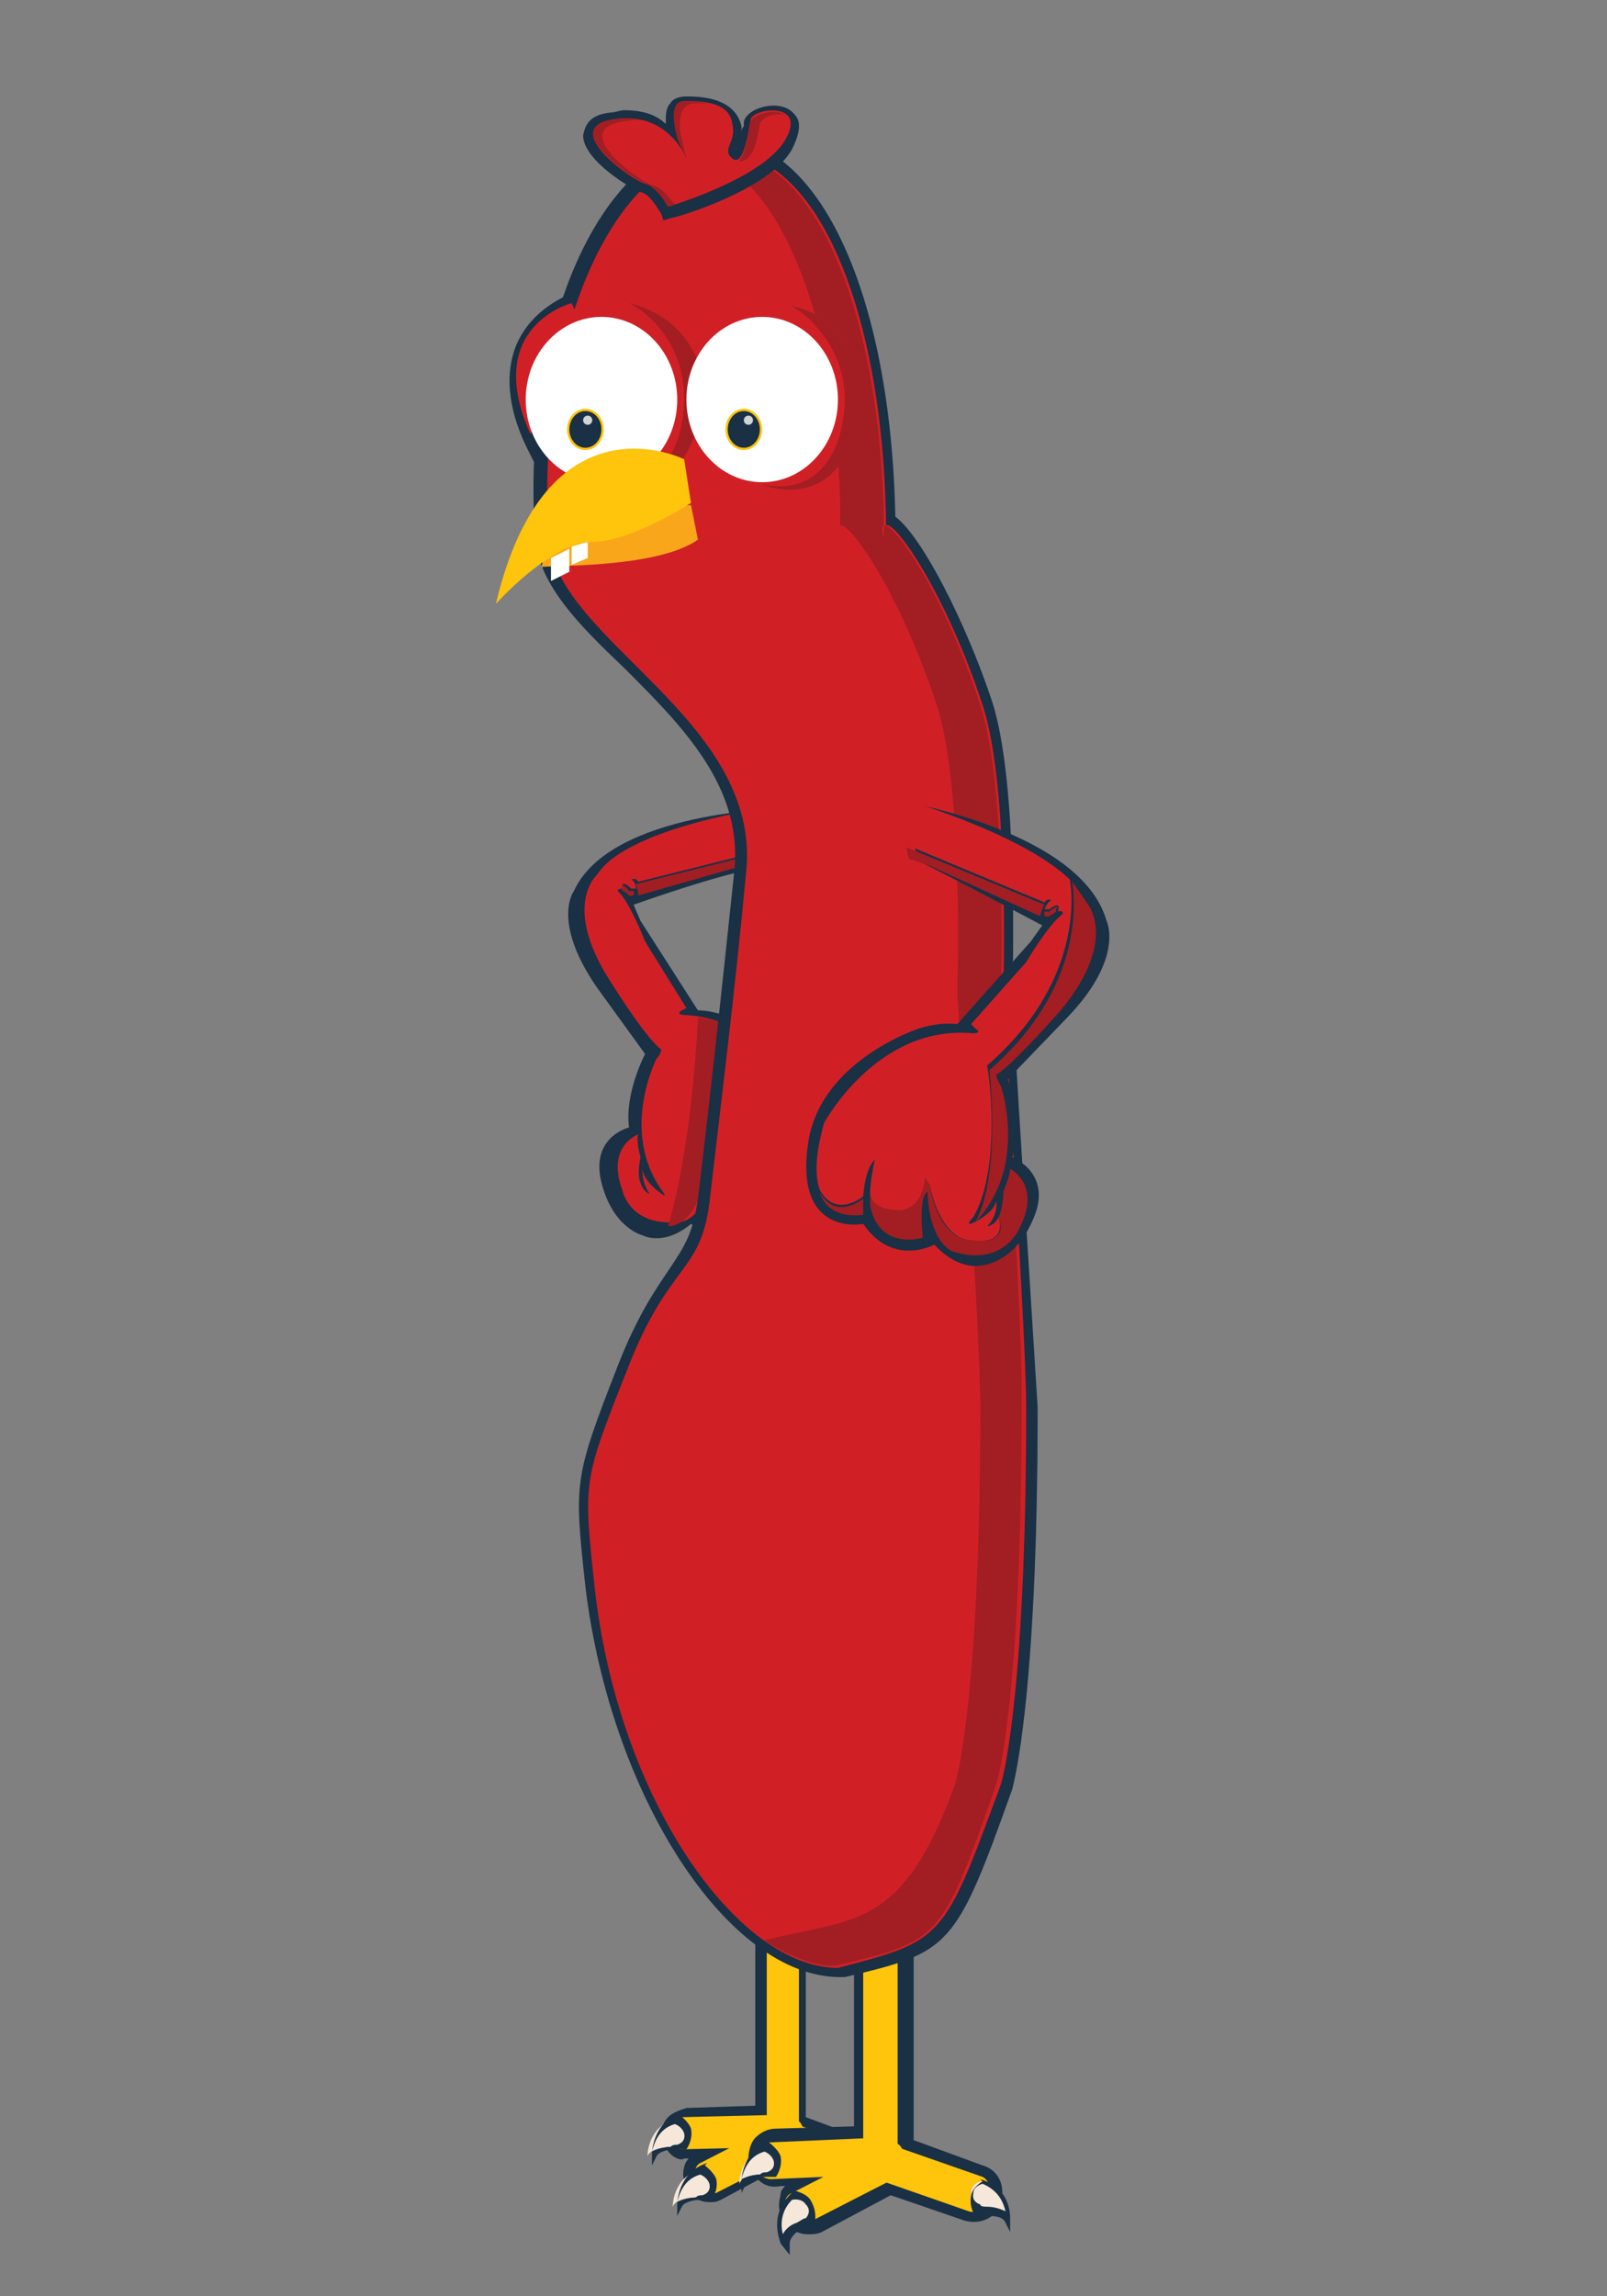 <?xml version="1.0" encoding="utf-8"?>
<!-- Generator: Adobe Illustrator 19.2.0, SVG Export Plug-In . SVG Version: 6.00 Build 0)  -->
<svg version="1.1" id="Capa_1" xmlns="http://www.w3.org/2000/svg" xmlns:xlink="http://www.w3.org/1999/xlink" x="0px" y="0px"
	 viewBox="0 0 70 100" style="enable-background:new 0 0 70 100;" xml:space="preserve">
<rect x="0" y="0" width="70" height="100" fill="#808080" stroke="none"/>
<style type="text/css">
	.st0{fill:#1A3044;}
	.st1{fill:#FFC40C;}
	.st2{fill:#D02026;}
	.st3{fill:#A21E22;}
	.st4{fill:none;}
	.st5{fill:#FFFFFF;}
	.st6{fill:#D1D3D4;}
	.st7{fill:#F9A61A;}
	.st8{fill:#F5E7D9;}
</style>
<g>
	<g>
		<g>
			<path class="st0" d="M29.2,93.8c-0.2-0.2-0.3-0.5-0.4-0.8c0-0.3,0.1-0.6,0.3-0.8c0.2-0.2,0.5-0.3,0.8-0.4l3-0.1v-7.8
				c0-0.6,0.5-1.1,1.1-1.1s1.1,0.5,1.1,1.1v8.3l2.7,1c0.6,0.2,0.9,0.9,0.7,1.4c-0.2,0.6-0.9,0.9-1.4,0.7l-2.9-1l-2.8,1.5
				c-0.2,0.1-0.3,0.1-0.5,0.1c-0.4,0-0.8-0.2-1-0.6c-0.1-0.3-0.2-0.6-0.1-0.9c0-0.1,0.1-0.3,0.2-0.4l-0.2,0
				C29.7,94.1,29.4,94,29.2,93.8z"/>
			<g>
				<path class="st1" d="M33.9,93.5h0.4c0.3,0,0.5-0.2,0.5-0.5v-9.3c0-0.3-0.2-0.5-0.5-0.5h-0.4c-0.3,0-0.5,0.2-0.5,0.5V93
					C33.4,93.3,33.6,93.5,33.9,93.5z"/>
				<path class="st1" d="M38.2,94.7l0.1-0.4c0.1-0.3,0-0.5-0.3-0.6l-3.9-1.4c-0.3-0.1-0.5,0-0.6,0.3L33.3,93c-0.1,0.3,0,0.5,0.3,0.6
					l3.9,1.4C37.8,95.1,38.1,95,38.2,94.7z"/>
				<path class="st1" d="M35.1,92.9l-0.2-0.4c-0.1-0.2-0.4-0.3-0.7-0.2l-3.7,1.9c-0.2,0.1-0.3,0.4-0.2,0.7l0.2,0.4
					c0.1,0.2,0.4,0.3,0.7,0.2l3.7-1.9C35.1,93.4,35.2,93.1,35.1,92.9z"/>
				<path class="st1" d="M34.4,93l0-0.4c0-0.3-0.2-0.5-0.5-0.5l-4.2,0.1c-0.3,0-0.5,0.2-0.5,0.5l0,0.4c0,0.3,0.2,0.5,0.5,0.5
					l4.2-0.1C34.2,93.5,34.4,93.3,34.4,93z"/>
			</g>
		</g>
		<g>
			<path class="st0" d="M33,94.9c-0.2-0.2-0.4-0.5-0.4-0.9c0-0.3,0.1-0.7,0.3-0.9c0.2-0.2,0.5-0.4,0.9-0.4l3.4-0.1V84
				c0-0.7,0.6-1.3,1.3-1.3c0.7,0,1.3,0.6,1.3,1.3v9.2l3,1.1c0.7,0.2,1,0.9,0.8,1.6c-0.2,0.7-0.9,1-1.6,0.8l-3.2-1.1l-3,1.6
				c-0.2,0.1-0.4,0.1-0.6,0.1c-0.4,0-0.9-0.2-1.1-0.7c-0.2-0.3-0.2-0.6-0.1-1c0-0.2,0.1-0.3,0.2-0.4l-0.2,0
				C33.5,95.3,33.2,95.1,33,94.9z"/>
			<g>
				<path class="st1" d="M38.1,94.6h0.5c0.3,0,0.5-0.2,0.5-0.5V83.8c0-0.3-0.2-0.5-0.5-0.5h-0.5c-0.3,0-0.5,0.2-0.5,0.5v10.3
					C37.6,94.4,37.8,94.6,38.1,94.6z"/>
				<path class="st1" d="M42.9,96l0.2-0.5c0.1-0.3-0.1-0.6-0.3-0.7l-4.3-1.5c-0.3-0.1-0.6,0.1-0.7,0.3l-0.2,0.5
					c-0.1,0.3,0.1,0.6,0.3,0.7l4.3,1.5C42.5,96.4,42.8,96.2,42.9,96z"/>
				<path class="st1" d="M39.5,94l-0.2-0.4c-0.1-0.3-0.5-0.4-0.7-0.2l-4.1,2.1c-0.3,0.1-0.4,0.5-0.2,0.7l0.2,0.4
					c0.1,0.3,0.5,0.4,0.7,0.2l4.1-2.1C39.5,94.6,39.6,94.2,39.5,94z"/>
				<path class="st1" d="M38.7,94.1l0-0.5c0-0.3-0.3-0.5-0.6-0.5l-4.6,0.2c-0.3,0-0.5,0.3-0.5,0.6l0,0.5c0,0.3,0.3,0.5,0.6,0.5
					l4.6-0.2C38.5,94.6,38.7,94.4,38.7,94.1z"/>
			</g>
		</g>
		<g>
			<path class="st0" d="M33.9,35.5l-0.4,1.3l-0.4,1c-1.6,0.2-5.5,1.6-5.5,1.6l0.3,0.7l2.5,3.9c0.8,0,1.6,0.4,1.6,0.4S36,46.4,36,50
				c0,4-2.8,2.9-2.8,2.9c-1.5,1.6-3.1,0.4-3.1,0.4c-1.2,1-2.1,0.5-2.1,0.5s-1.3-0.3-1.8-2.3c-0.5-2,1.2-2.4,1.2-2.4
				c-0.2-1.5,0.7-3.2,0.7-3.2L26,43c-2-2.9-1-4.2-1-4.2c1.6-3.5,9.2-3.6,9.2-3.6L33.9,35.5z"/>
			<path class="st2" d="M35.4,48.9c0,0-1.5-4.5-5.6-4.7c0,0-0.4,0-0.1-0.2l0.2-0.1L28.1,41c0,0-0.7-1.8-1.2-2.2c0,0,0-0.1,0.2-0.1
				l0-0.1c0-0.3,0.4,0.1,0.4,0.1l0.2,0c0,0,0-0.3-0.2-0.4c0,0,0.2-0.1,0.3,0.1l0,0l6-1.5c0.2-0.5,0.5-1.4,0.8-1.9
				c0,0-5.4,0.6-7.8,2.3c-0.3,0.2-0.6,0.5-0.8,0.8c0,0-1.5,1.3,0.5,4.5c0,0,1.6,2.6,2.3,3.1c0,0,0,0.2-0.2,0.4c0,0-1.6,3.1,0.2,5.7
				c0,0,0.4,0.5-0.1,0.1c0,0-0.7-0.5-0.7-1c0,0-0.1,0.5,0.3,1.1c0,0-0.3-0.1-0.4-0.5c-0.1-0.2-0.1-0.6,0-1.1c0,0-0.2-0.7-0.1-1
				c0,0-1.4,0.5-0.7,2.4c0,0,0.3,1.7,2.6,1.4c0,0,1-0.1,1.5-2.3c0,0,0.4,0.1-0.1,1.9c0,0,1.7,0.8,2.4-1c0,0,0-0.2,0.1-0.5
				c0-0.4,0.1-1,0-1.5c0,0,0.3,0.3,0.2,1.6l0,0c0,0,1,1.1,1.9,0C35.4,51.2,35.6,50.3,35.4,48.9z M29,45.4L29,45.7c0,0,0,0,0,0
				C29,45.5,29,45.4,29,45.4z"/>
			<path class="st3" d="M32.7,37.6L27.8,39c0-0.3-0.1-0.4-0.1-0.5l0,0l6-1.5c-0.1,0.3-0.1,0.4-0.1,0.4L32.7,37.6z"/>
			<path class="st3" d="M30.4,44.3c0,0-0.2,5.4-1.3,9.1c0,0,1,0.1,1.5-1.7l1.1-3.4l0.4-3.4l-0.7-0.4L30.4,44.3z"/>
			<path class="st4" d="M27.4,38.4c0,0,0.2-0.1,0.3,0.1l-0.1,0.3C27.6,38.8,27.6,38.5,27.4,38.4z"/>
			<path class="st4" d="M28.5,52.1c0,0-0.7-0.5-0.7-1c0,0-0.1,0.5,0.3,1.1c0,0-0.3-0.1-0.4-0.5l0-0.2l0-0.7l0.1-0.4l0.1,0.7l0.3,0.4
				l0.5,0.4C28.6,52,29,52.4,28.5,52.1z"/>
			<path class="st4" d="M33.3,51.7L33,51.6l0,0c0-0.4,0.1-1,0-1.5C33.1,50.1,33.3,50.5,33.3,51.7z"/>
			<path class="st3" d="M33.2,52.4c0-0.3,0.1-0.5,0.1-0.7l0,0c0,0,1,1.1,1.9,0C34.6,53,33.2,52.4,33.2,52.4z"/>
			<path class="st3" d="M27.4,38.8l0.2,0c0.1,0.3-0.2,0.2-0.2,0.2c-0.1-0.1-0.2-0.2-0.3-0.2l0-0.1C27,38.3,27.4,38.8,27.4,38.8z"/>
			<g>
				<path class="st2" d="M24.9,13.2c0,0-3.8,1.3-1.6,6l2.2-3.4v-1.5L24.9,13.2z"/>
				<path class="st0" d="M23.3,20.2l-0.4-0.8c-0.8-1.7-0.9-3.2-0.4-4.4c0.7-1.6,2.2-2.1,2.3-2.2l0.4-0.1l0.8,1.5v1.7L23.3,20.2z
					 M24.7,13.8c-0.4,0.2-1.1,0.7-1.4,1.5c-0.3,0.8-0.3,1.7,0.1,2.8l1.6-2.6v-1.2L24.7,13.8z"/>
			</g>
			<path class="st0" d="M44.1,43.3c0-0.6,0.3-9.2-0.9-12.8c-1.1-3.3-3-7.1-4.2-8c-0.2-9.7-3.3-16.4-7.6-16.5l-0.1,0
				c-1.4,0-2.8,0.7-4,2c-2.9,3.1-4.4,9.1-4,15.3c0.1,2.1,1.9,3.9,3.9,5.8c2.5,2.5,5.1,5.1,4.8,8.7c-0.5,4.7-1,9.5-1.6,14.4
				c-0.2,1.5-0.6,2.1-1.2,3c-0.6,0.9-1.4,2-2.3,4.3c-1.9,4.9-1.9,5-1.4,9.6c1.1,9.1,6.2,17,11.1,17h0.1l0.1,0
				c4.6-1.1,4.8-1.2,7.3-8.2c0-0.1,1.1-3.6,1.1-16.6C45,58,44.1,44.1,44.1,43.3z"/>
			<path class="st2" d="M36.5,85.7L36.5,85.7c-4.4,0-9.6-7.4-10.6-16.6c-0.5-4.6-0.5-4.6,1.4-9.4c1.8-4.7,3.2-4.2,3.6-7.3
				c0.5-4.3,1.1-9.1,1.6-14.4c0.7-6.7-8.3-10.1-8.6-14.6c-0.6-9.2,3.1-16.8,7.5-16.8l0,0c4.4,0,7.2,7.5,7.2,16.8
				c-0.5-1.9,2.3,1.5,4.2,7.3c1.2,3.6,0.9,12.6,0.9,12.6s1,14.7,1,18c0,13-1.1,16.4-1.1,16.4C41.1,84.5,41.1,84.5,36.5,85.7z"/>
			<path class="st2" d="M38.5,23.3c0-0.2,0-0.3,0-0.5C38.5,22.9,38.5,23,38.5,23.3z"/>
			<path class="st2" d="M36.7,23.3c0-0.2,0-0.3,0-0.5C36.6,22.9,36.6,23,36.7,23.3z"/>
			<path class="st2" d="M24.9,13.2c0,0-3.9,1-1.8,5.7l2.3-3.1v-1.5L24.9,13.2z"/>
			<ellipse class="st5" cx="26.2" cy="17.4" rx="3.3" ry="3.6"/>
			<ellipse class="st1" cx="25.5" cy="18.7" rx="0.8" ry="0.9"/>
			<ellipse class="st0" cx="25.5" cy="18.7" rx="0.7" ry="0.8"/>
			<ellipse class="st6" cx="25.6" cy="18.3" rx="0.2" ry="0.2"/>
			<path class="st3" d="M27.4,13.2c0,0,2.4,1.1,2.4,4.2c0,0,0.1,4.3-3.6,3.6c0,0,3.8,1.6,4.5-3.9C30.7,17.2,30.7,14,27.4,13.2z"/>
			<path class="st4" d="M38.5,23.3c0-0.2,0-0.3,0-0.5C38.5,22.9,38.5,23,38.5,23.3z"/>
			<path class="st3" d="M43.6,43.3c0,0,0.3-9-0.9-12.6c-1.6-4.9-3.8-8-4.2-7.8c0,0.2,0,0.3,0,0.5c-0.1-0.3-0.1-0.5,0-0.5
				c-0.1-9-2.9-16.3-7.2-16.3l0,0c-0.3,0-0.6,0-0.9,0.1c2.3,0.6,4,3.2,5.1,7c2.1,1.1,2.1,3.5,2.1,3.5c-0.2,1.4-0.6,2.3-1.1,3
				c0.1,0.9,0.1,1.8,0.1,2.7c0.4-0.2,2.6,2.9,4.2,7.8c1.2,3.6,0.9,12.6,0.9,12.6s1,14.7,1,18c0,13-1.1,16.4-1.1,16.4
				c-2.3,6.4-4.4,5.8-8.3,6.8c0.1,0.1,1.9,1.2,3.1,1.1h0c4.6-1.1,4.6-1.1,7-7.9c0,0,1.1-3.4,1.1-16.4C44.6,58,43.6,43.3,43.6,43.3z"
				/>
			<path class="st3" d="M35.5,13.7c-0.3-0.2-0.7-0.3-1.1-0.4c0,0,0.7,0.3,1.3,1.1c0.6,0.7,1.1,1.7,1.1,3.1c0,0,0,0.8-0.3,1.7
				c-0.4,1.1-1.3,2.3-3.3,1.9c0,0,2.1,0.9,3.4-0.9c0.5-0.6,0.9-1.6,1.1-3C37.6,17.2,37.6,14.8,35.5,13.7z"/>
			<ellipse class="st5" cx="33.2" cy="17.4" rx="3.3" ry="3.6"/>
			<path class="st7" d="M30.4,23.5l-0.3-1.5c0,0-6.3,0.2-6.5,2.7C23.6,24.6,28.6,24.8,30.4,23.5z"/>
			<polygon class="st5" points="24,24.3 24,25.3 24.8,24.9 24.8,23.9 			"/>
			<polygon class="st5" points="24.9,23.8 24.9,24.6 25.6,24.3 25.6,23.6 			"/>
			<path class="st1" d="M29.8,20c0,0-6-3-8.2,6.3c0,0,2.4-2.7,4.2-2.7c1.7,0,4.3-1.7,4.3-1.7L29.8,20z"/>
			<ellipse class="st1" cx="32.4" cy="18.7" rx="0.8" ry="0.9"/>
			<ellipse class="st0" cx="32.4" cy="18.7" rx="0.7" ry="0.8"/>
			<ellipse class="st6" cx="32.6" cy="18.3" rx="0.2" ry="0.2"/>
			<g>
				<path class="st0" d="M26.6,4.9c0.2,0,0.4-0.1,0.6-0.1C28,4.8,28.6,5,29,5.4c0-0.4,0-0.7,0.2-0.9c0.1-0.2,0.4-0.3,0.7-0.3
					c0.5,0,2.1,0,2.4,1.3c0,0.1,0,0.2,0,0.3c0-0.1,0-0.2,0.1-0.3c0-0.1,0-0.1,0-0.2c0.1-0.4,0.7-0.7,1.3-0.7c0.5,0,0.8,0.2,1,0.5
					c0.2,0.3,0.1,0.8-0.2,1.4c-1,1.8-5.1,3-5.3,3l-0.3,0.1l-0.1-0.3c-0.2-0.3-0.5-0.8-0.8-0.9c-0.4-0.1-2.6-1.4-2.6-2.5
					C25.5,5.4,25.7,5,26.6,4.9z"/>
				<path class="st2" d="M29.1,9c0,0-0.5-0.9-1-1c-0.5-0.1-3.8-2.4-1.4-2.8s3.2,1.7,3.2,1.7s-1.1-2.5,0-2.5s1.9,0.2,2,1
					c0.2,0.8-0.5,1.1,0,1.5c0.5,0.4,0.7-1.2,0.8-1.7s2.5-0.8,1.5,0.9S29.1,9,29.1,9z"/>
				<path class="st3" d="M33.1,5.4c-0.1,0.5-0.2,1.4-0.7,1.6c-0.1,0-0.2,0.1-0.2,0c0.3-0.3,0.4-1.3,0.5-1.7c0.1-0.3,1-0.6,1.5-0.3
					C33.7,4.9,33.2,5.1,33.1,5.4z"/>
				<path class="st3" d="M29.7,6c0,0.1,0.2,0.9,0.2,0.9S29.5,6.1,29.5,6c-0.2-0.7-0.3-1.6,0.3-1.6c0.5,0,1,0.1,1.3,0.2
					c-0.3-0.1-0.6-0.1-0.9-0.1C29.3,4.6,29.7,6.2,29.7,6z"/>
				<path class="st3" d="M26.7,5.2c0.6-0.1,1.1,0,1.6,0.1c-0.3-0.1-0.7-0.1-1.2,0C24.7,5.7,28,8,28.5,8.1c0.4,0.1,0.7,0.6,0.9,0.8
					C29.2,9,29.1,9,29.1,9s-0.5-0.9-1-1C27.6,7.8,24.3,5.6,26.7,5.2z"/>
			</g>
			<g>
				<path class="st0" d="M39.6,35.3l0.2,1.4l0.2,0.8c0.5,0.2,5.4,2.8,5.4,2.8L44.9,41l-3.2,3.6c-0.9-0.1-1.7,0.2-1.7,0.2
					s-4.3,1.4-4.8,5c-0.6,4.1,2.4,3.5,2.4,3.5c1.3,1.9,3.1,0.9,3.1,0.9c1.1,1.2,2.1,0.9,2.1,0.9s1.4-0.1,2.2-2
					c0.9-2-0.9-2.7-0.9-2.7c0.4-1.5-0.2-3.4-0.2-3.4l2.6-2.7c2.5-2.6,1.7-4.2,1.7-4.2c-1.1-3.9-8.9-5.2-8.9-5.2L39.6,35.3z"/>
				<path class="st4" d="M45.8,39.4c0,0-0.1-0.1-0.3,0.1l0,0.3C45.5,39.7,45.6,39.4,45.8,39.4z"/>
				<path class="st4" d="M42.5,53.3c0,0,0.8-0.4,0.9-0.9c0,0,0,0.6-0.4,1.1c0,0,0.3,0,0.5-0.4l0-0.2l0.1-0.7l0-0.5l-0.2,0.7L43,52.7
					l-0.5,0.4C42.4,53.1,42,53.5,42.5,53.3z"/>
				<path class="st4" d="M37.6,52.1l0.3-0.1l0,0c0-0.4,0.1-1.1,0.2-1.5C38.1,50.5,37.8,50.8,37.6,52.1z"/>
				<path class="st2" d="M37.6,52.1L37.6,52.1c0.1-1.3,0.5-1.6,0.5-1.6C38,51,37.9,51.6,37.9,52c0.1,0.7,1.1,0.7,1.1,0.7
					c1.2,0.2,1.3-1.4,1.3-1.4l0.2,0.3C41,54,42.2,54,42.2,54c1.8,0.3,1.3-1,1.3-1l0,0c-0.2,0.4-0.5,0.4-0.5,0.4
					c0.5-0.5,0.4-1.1,0.4-1.1c-0.1,0.5-0.9,0.9-0.9,0.9c-0.6,0.3-0.1-0.2-0.1-0.2c1.1-1.9,0.8-5.5,0.6-6.6c0,0,0,0,0,0l0-0.3
					c0,0,0,0.1,0,0.3c4.5-3.9,3.6-8.1,3.6-8.1c-2.2-2.1-7.6-3.6-7.6-3.6c0.2,0.5,0.4,1.5,0.5,2.1l6,2.5l0,0c0.1-0.2,0.3-0.1,0.3-0.1
					c-0.2,0.1-0.3,0.4-0.3,0.4l0.2,0c0,0,0.5-0.4,0.4,0l0,0.1c0.2-0.1,0.2,0.1,0.2,0.1c-0.6,0.4-1.6,2.1-1.6,2.1l-2.4,2.7l0.2,0.2
					c0.3,0.2-0.1,0.2-0.1,0.2c-4.2-0.4-6.5,3.9-6.5,3.9c-0.4,1.4-0.4,2.3-0.2,2.9C36.4,53.1,37.6,52.1,37.6,52.1z"/>
				<path class="st3" d="M42.2,54c0,0-1.3,0-1.7-2.4l-0.2-0.3c0,0-0.1,1.5-1.3,1.4c0,0-1,0-1.1-0.7c0,0.3,0,0.5,0,0.5
					c0.4,2,2.3,1.4,2.3,1.4c-0.2-1.9,0.2-2,0.2-2c0.1,2.3,1.1,2.6,1.1,2.6c2.2,0.7,2.9-1,2.9-1c1-1.9-0.4-2.6-0.4-2.6
					c0,0.3-0.3,1-0.3,1c0,0.5-0.1,0.9-0.2,1.1l0,0C43.5,53,44.1,54.3,42.2,54z"/>
				<path class="st3" d="M43.1,46.6c0.1,1,0.4,4.7-0.6,6.6c2.3-2.4,1.1-5.9,1.1-5.9c-0.2-0.3-0.2-0.5-0.2-0.5
					c0.7-0.4,2.8-2.8,2.8-2.8c2.5-3,1.2-4.6,1.2-4.6c-0.2-0.3-0.4-0.6-0.7-1C46.7,38.5,47.6,42.7,43.1,46.6z"/>
				<path class="st3" d="M37.6,52.9c0-0.3,0-0.5,0-0.7l0,0c0,0-1.2,1-1.9-0.3C36.1,53.2,37.6,52.9,37.6,52.9z"/>
				<path class="st3" d="M40.5,37.7l4.8,2.2c0.1-0.3,0.1-0.4,0.2-0.5l0,0l-6-2.5c0,0.3,0.1,0.5,0.1,0.5L40.5,37.7z"/>
				<path class="st3" d="M45.7,39.7l-0.2,0c-0.1,0.3,0.2,0.2,0.2,0.2c0.2-0.1,0.3-0.2,0.3-0.2l0-0.1C46.2,39.3,45.7,39.7,45.7,39.7z
					"/>
			</g>
		</g>
	</g>
	<g>
		<path class="st8" d="M35.2,96.6c0,0-1.1,0.4-1.1,1c0,0-0.6-1.2,0.4-2c0,0,0.5-0.1,0.6,0.3C35.4,96.2,35.2,96.6,35.2,96.6z"/>
		<path class="st0" d="M34.6,95.4c0,0,0.5,0.1,0.7,0.4c0.3,0.5,0.2,0.9,0.2,0.9l-0.1,0.1c0,0-0.2,0.1-0.4,0.2
			c-0.2,0.1-0.6,0.4-0.6,0.7l0,0.5L34,97.7C34,97.6,33.4,96.4,34.6,95.4L34.6,95.4z M35.1,96.6c0,0,0.3-0.3,0-0.6
			c-0.2-0.3-0.6-0.2-0.6-0.2c-0.5,0.5-0.5,1.1-0.4,1.5c0.1-0.2,0.3-0.4,0.6-0.5C34.9,96.7,35,96.6,35.1,96.6z"/>
		<path class="st8" d="M35.2,96.6"/>
		<path class="st8" d="M34.5,95.6"/>
	</g>
	<g>
		<path class="st8" d="M33.6,94.7c0,0-1.2-0.1-1.4,0.4c0,0,0-1.3,1.2-1.6c0,0,0.4,0.1,0.4,0.5C33.9,94.4,33.6,94.7,33.6,94.7z"/>
		<path class="st0" d="M33.5,93.3c0,0,0.4,0.3,0.5,0.6c0.1,0.5-0.2,0.9-0.2,0.9l-0.1,0c0,0-0.2,0-0.4,0c-0.3,0-0.7,0.1-0.8,0.3
			l-0.2,0.4l0-0.5c0,0,0-1.4,1.3-1.8L33.5,93.3z M33.4,94.6c0,0,0.4-0.1,0.3-0.5c-0.1-0.3-0.4-0.4-0.4-0.4c-0.7,0.2-0.9,0.8-1,1.2
			c0.2-0.1,0.5-0.2,0.8-0.2C33.2,94.6,33.3,94.6,33.4,94.6z"/>
		<path class="st8" d="M33.6,94.7"/>
		<path class="st8" d="M33.4,93.5"/>
	</g>
	<g>
		<path class="st8" d="M30.7,95.7c0,0-1.2-0.1-1.4,0.4c0,0,0-1.3,1.2-1.6c0,0,0.4,0.1,0.4,0.5C31,95.4,30.7,95.7,30.7,95.7z"/>
		<path class="st0" d="M30.7,94.3c0,0,0.4,0.3,0.5,0.6c0.1,0.5-0.2,0.9-0.2,0.9l-0.1,0c0,0-0.2,0-0.4,0c-0.3,0-0.7,0.1-0.8,0.3
			l-0.2,0.4l0-0.5c0,0,0-1.4,1.3-1.8L30.7,94.3z M30.6,95.6c0,0,0.4-0.1,0.3-0.5c-0.1-0.3-0.4-0.4-0.4-0.4c-0.7,0.2-0.9,0.8-1,1.2
			c0.2-0.1,0.5-0.2,0.8-0.2C30.4,95.6,30.5,95.6,30.6,95.6z"/>
		<path class="st8" d="M30.7,95.7"/>
		<path class="st8" d="M30.6,94.5"/>
	</g>
	<g>
		<path class="st8" d="M29.6,93.5c0,0-1.2-0.1-1.4,0.4c0,0,0-1.3,1.2-1.6c0,0,0.4,0.1,0.4,0.5C29.9,93.2,29.6,93.5,29.6,93.5z"/>
		<path class="st0" d="M29.6,92.1c0,0,0.4,0.3,0.5,0.6c0.1,0.5-0.2,0.9-0.2,0.9l-0.1,0c0,0-0.2,0-0.4,0c-0.3,0-0.7,0.1-0.8,0.3
			l-0.2,0.4l0-0.5c0,0,0-1.4,1.3-1.8L29.6,92.1z M29.5,93.4c0,0,0.4-0.1,0.3-0.5c-0.1-0.3-0.4-0.4-0.4-0.4c-0.7,0.2-0.9,0.8-1,1.2
			c0.2-0.1,0.5-0.2,0.8-0.2C29.3,93.4,29.4,93.4,29.5,93.4z"/>
		<path class="st8" d="M29.6,93.5"/>
		<path class="st8" d="M29.5,92.3"/>
	</g>
	<g>
		<path class="st8" d="M42.5,96.2c0,0,1.2-0.1,1.4,0.4c0,0,0-1.3-1.2-1.6c0,0-0.4,0.1-0.4,0.5C42.2,95.9,42.5,96.2,42.5,96.2z"/>
		<path class="st0" d="M42.7,94.9c1.4,0.4,1.3,1.7,1.3,1.8l0,0.5l-0.2-0.4c-0.1-0.3-0.6-0.3-0.8-0.3c-0.2,0-0.4,0-0.4,0l-0.1,0
			c0,0-0.3-0.3-0.2-0.9c0.1-0.4,0.5-0.6,0.5-0.6L42.7,94.9z M43,96.1c0.3,0,0.6,0.1,0.8,0.2c-0.1-0.4-0.3-0.9-1-1.2
			c0,0-0.4,0.1-0.4,0.4c-0.1,0.4,0.3,0.5,0.3,0.5C42.7,96.1,42.9,96.1,43,96.1z"/>
		<path class="st8" d="M42.5,96.2"/>
		<path class="st8" d="M42.7,95"/>
	</g>
</g>
</svg>
